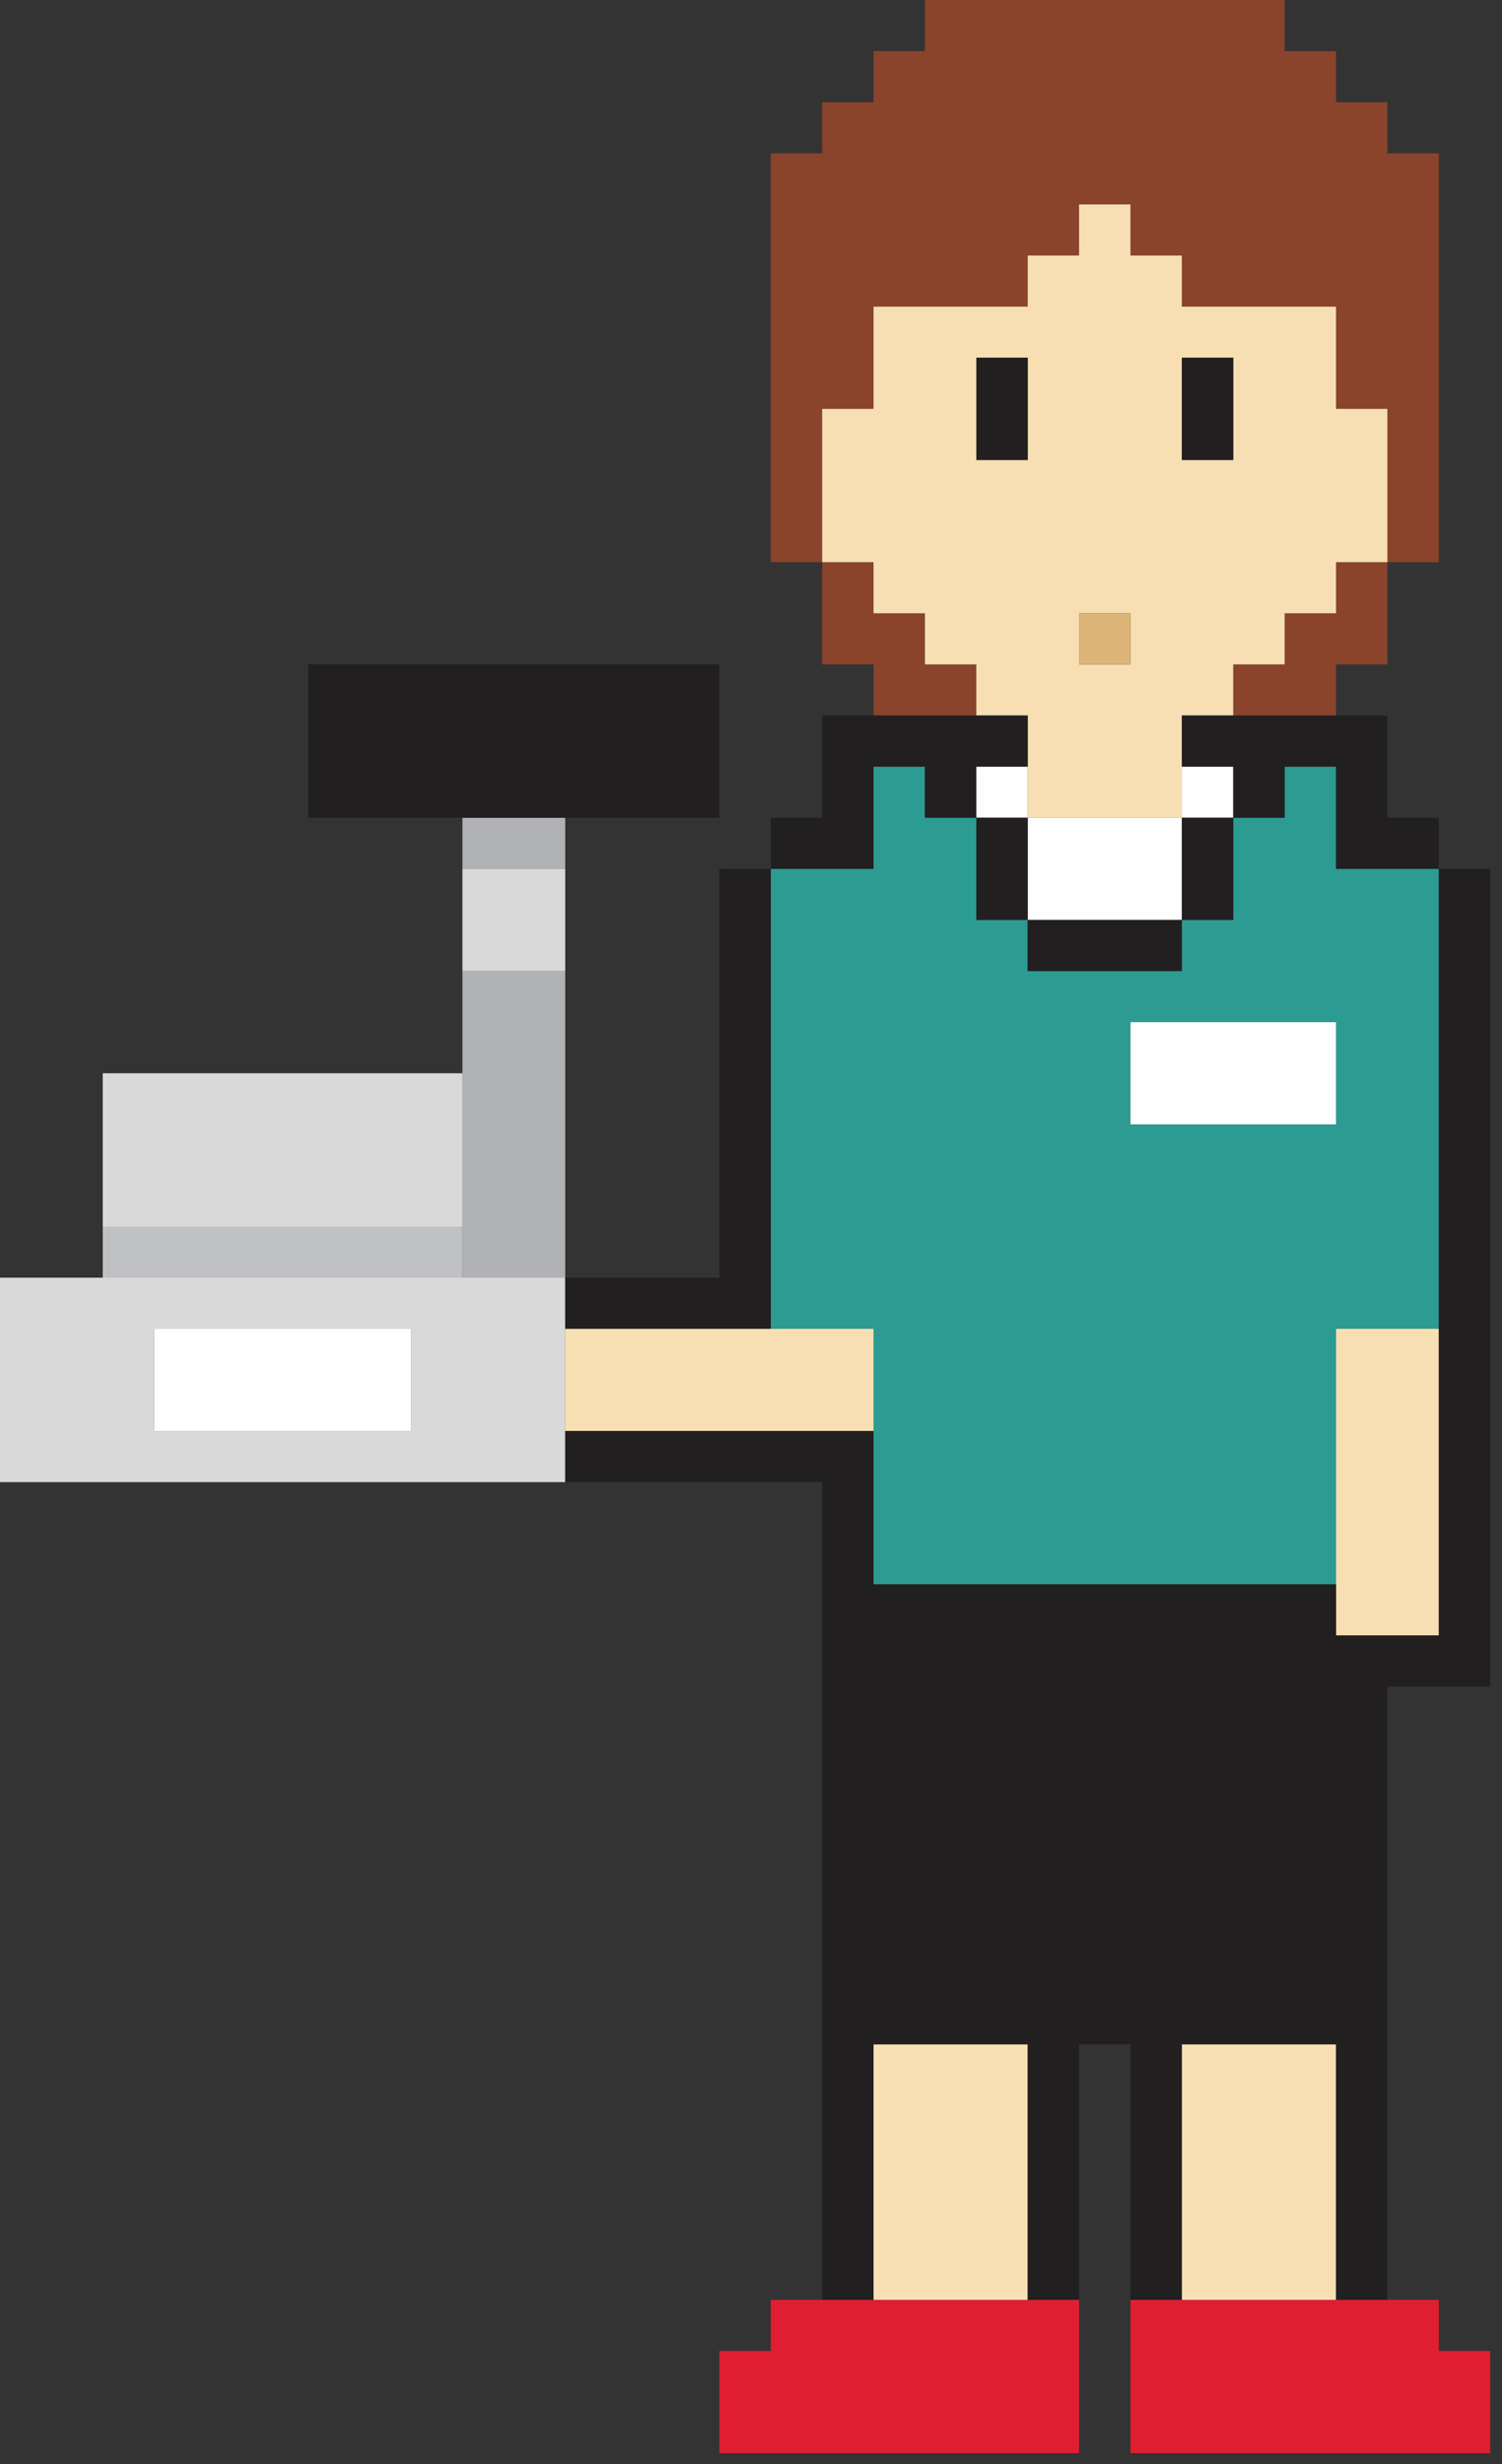 <?xml version="1.0" encoding="UTF-8"?>
<svg width="100px" height="164px" viewBox="0 0 100 164" version="1.1" xmlns="http://www.w3.org/2000/svg" xmlns:xlink="http://www.w3.org/1999/xlink">
    <rect x="0" y="0" width="100" height="164" fill="#333333" stroke="none"/>
    <!-- Generator: Sketch 41.2 (35397) - http://www.bohemiancoding.com/sketch -->
    <title>Group 3</title>
    <desc>Created with Sketch.</desc>
    <defs></defs>
    <g id="ТЕСТ" stroke="none" stroke-width="1" fill="none" fill-rule="evenodd">
        <g id="Начать-тест_mob" transform="translate(-164, -82)">
            <g id="Page-1-Copy" transform="translate(164, 82)">
                <polygon id="Fill-1" fill="#C0C1C2" points="27.367 81.639 23.948 81.639 23.945 81.639 20.526 81.639 20.525 81.639 17.104 81.639 13.683 81.639 10.262 81.639 6.841 81.639 6.841 85.041 10.262 85.041 13.683 85.041 17.104 85.041 20.525 85.041 20.526 85.041 23.945 85.041 23.948 85.041 27.367 85.041 30.79 85.041 30.79 81.639"></polygon>
                <polygon id="Fill-2" fill="#B1B2B5" points="34.21 54.427 34.209 54.427 30.788 54.427 30.788 57.828 34.209 57.828 34.21 57.828 37.631 57.828 37.631 54.427"></polygon>
                <polygon id="Fill-3" fill="#B1B2B5" points="34.209 64.632 30.788 64.632 30.788 68.033 30.788 71.435 30.788 74.836 30.788 78.238 30.788 81.64 30.788 85.041 34.209 85.041 34.21 85.041 37.631 85.041 37.631 81.64 37.631 78.238 37.631 74.836 37.631 71.435 37.631 68.033 37.631 64.632 34.21 64.632"></polygon>
                <polygon id="Fill-4" fill="#DAD9D9" points="34.21 57.828 34.209 57.828 30.788 57.828 30.788 61.23 30.788 64.632 34.209 64.632 34.21 64.632 37.631 64.632 37.631 61.23 37.631 57.828"></polygon>
                <polygon id="Fill-5" fill="#DAD9D9" points="10.262 81.639 13.683 81.639 17.105 81.639 20.525 81.639 20.526 81.639 23.945 81.639 23.948 81.639 27.367 81.639 30.79 81.639 30.79 78.238 30.79 74.836 30.79 71.435 27.367 71.435 23.948 71.435 23.945 71.435 20.526 71.435 20.525 71.435 17.105 71.435 13.683 71.435 10.262 71.435 6.841 71.435 6.841 74.836 6.841 78.238 6.841 81.639"></polygon>
                <path d="M34.21,85.041 L34.209,85.041 L30.79,85.041 L30.788,85.041 L27.367,85.041 L23.947,85.041 L23.945,85.041 L20.526,85.041 L20.525,85.041 L17.104,85.041 L13.684,85.041 L10.263,85.041 L6.842,85.041 L6.841,85.041 L3.421,85.041 L3.42,85.041 L0.001,85.041 L0.001,88.444 L0.001,91.844 L0.001,95.247 L0.001,98.648 L3.42,98.648 L3.421,98.648 L6.841,98.648 L6.842,98.648 L10.263,98.648 L13.684,98.648 L17.104,98.648 L20.525,98.648 L20.526,98.648 L23.945,98.648 L23.947,98.648 L27.367,98.648 L30.788,98.648 L30.79,98.648 L34.209,98.648 L34.21,98.648 L37.631,98.648 L37.631,95.247 L37.631,91.844 L37.631,88.444 L37.631,85.041 L34.21,85.041 Z M10.263,91.844 L10.263,88.444 L13.684,88.444 L17.104,88.444 L20.525,88.444 L20.526,88.444 L23.945,88.444 L23.947,88.444 L27.367,88.444 L27.367,91.844 L27.367,95.247 L23.947,95.247 L23.945,95.247 L20.526,95.247 L20.525,95.247 L17.104,95.247 L13.684,95.247 L10.263,95.247 L10.263,91.844 Z" id="Fill-6" fill="#DAD9D9"></path>
                <path d="M78.685,68.033 L82.107,68.033 L85.528,68.033 L85.53,68.033 L88.949,68.033 L88.949,71.435 L88.949,74.836 L85.53,74.836 L85.528,74.836 L82.107,74.836 L78.685,74.836 L75.265,74.836 L75.265,71.435 L75.265,68.033 L78.685,68.033 Z M92.37,57.828 L88.95,57.828 L88.95,54.427 L88.95,51.024 L85.528,51.024 L85.528,54.427 L82.107,54.427 L82.107,57.828 L82.107,61.23 L78.685,61.23 L78.685,64.632 L75.265,64.632 L71.843,64.632 L71.843,64.632 L68.421,64.632 L68.421,61.23 L65,61.23 L65,57.828 L65,54.427 L61.579,54.427 L61.579,51.024 L58.158,51.024 L58.158,54.427 L58.158,57.828 L54.737,57.828 L51.316,57.828 L51.316,61.23 L51.316,64.632 L51.316,68.033 L51.316,71.435 L51.316,74.836 L51.316,78.238 L51.316,81.64 L51.316,85.041 L51.316,88.444 L54.737,88.444 L58.158,88.444 L58.158,91.844 L58.158,95.247 L58.158,98.648 L58.158,102.05 L58.158,105.451 L61.579,105.451 L65,105.451 L68.421,105.451 L71.843,105.451 L71.843,105.451 L75.265,105.451 L78.685,105.451 L82.107,105.451 L85.528,105.451 L85.53,105.451 L88.95,105.451 L88.95,102.05 L88.95,98.648 L88.95,95.247 L88.95,91.844 L88.95,88.444 L92.37,88.444 L95.792,88.444 L95.792,85.041 L95.792,81.64 L95.792,78.238 L95.792,74.836 L95.792,71.435 L95.792,68.033 L95.792,64.632 L95.792,61.23 L95.792,57.828 L92.37,57.828 Z" id="Fill-7" fill="#2C9B91"></path>
                <polygon id="Fill-8" fill="#E01E32" points="68.421 153.075 65 153.075 61.579 153.075 58.158 153.075 54.737 153.075 51.316 153.075 51.316 156.476 47.894 156.476 47.894 159.878 47.894 163.28 51.316 163.28 54.737 163.28 58.158 163.28 61.579 163.28 65 163.28 68.421 163.28 71.843 163.28 71.843 159.878 71.843 156.476 71.843 153.075"></polygon>
                <polygon id="Fill-9" fill="#E01E32" points="92.37 153.075 88.95 153.075 88.949 153.075 85.529 153.075 85.528 153.075 82.107 153.075 78.685 153.075 75.264 153.075 75.264 156.476 75.264 159.878 75.264 163.28 78.685 163.28 82.107 163.28 85.528 163.28 85.529 163.28 88.949 163.28 88.95 163.28 92.37 163.28 95.792 163.28 99.213 163.28 99.213 156.476 95.792 156.476 95.792 153.075"></polygon>
                <polygon id="Fill-10" fill="#89442B" points="61.579 0.001 61.579 3.401 58.158 3.401 58.158 6.804 54.737 6.804 54.737 10.205 51.315 10.205 51.315 13.606 51.315 17.009 51.315 20.409 51.315 23.811 51.315 27.213 51.315 30.614 51.315 34.017 51.315 37.417 54.737 37.417 54.737 34.017 54.737 30.614 54.737 27.213 58.158 27.213 58.158 23.811 58.158 20.409 61.579 20.409 65.001 20.409 68.421 20.409 68.421 17.009 71.844 17.009 71.844 13.606 75.264 13.606 75.264 17.009 78.685 17.009 78.685 20.409 82.107 20.409 85.528 20.409 85.53 20.409 88.949 20.409 88.949 23.811 88.949 27.213 92.37 27.213 92.37 30.614 92.37 34.017 92.37 37.417 95.792 37.417 95.792 34.017 95.792 30.614 95.792 27.213 95.792 23.811 95.792 20.409 95.792 17.009 95.792 13.606 95.792 10.205 92.37 10.205 92.37 6.804 88.95 6.804 88.95 3.401 85.53 3.401 85.53 0.001"></polygon>
                <polygon id="Fill-11" fill="#89442B" points="88.949 40.82 85.528 40.82 85.528 44.222 82.107 44.222 82.107 47.623 85.528 47.623 85.53 47.623 88.95 47.623 88.95 44.222 92.37 44.222 92.37 40.82 92.37 37.418 88.949 37.418"></polygon>
                <polygon id="Fill-12" fill="#89442B" points="54.737 44.221 58.158 44.221 58.158 47.623 61.579 47.623 65.001 47.623 65.001 44.221 61.579 44.221 61.579 40.82 58.158 40.82 58.158 37.417 54.737 37.417 54.737 40.82"></polygon>
                <path d="M71.843,44.222 L75.264,44.222 L75.264,40.82 L71.843,40.82 L71.843,44.222 Z M68.422,27.213 L68.422,30.614 L65.001,30.614 L65.001,27.213 L65.001,23.811 L68.422,23.811 L68.422,27.213 Z M78.685,27.213 L78.685,23.811 L82.107,23.811 L82.107,27.213 L82.107,30.614 L78.685,30.614 L78.685,27.213 Z M78.685,51.025 L78.685,47.623 L82.107,47.623 L82.107,44.222 L85.529,44.222 L85.529,40.82 L88.95,40.82 L88.95,37.418 L92.37,37.418 L92.37,34.017 L92.37,30.614 L92.37,27.213 L88.95,27.213 L88.95,23.811 L88.95,20.41 L85.529,20.41 L85.528,20.41 L82.107,20.41 L78.685,20.41 L78.685,17.008 L75.264,17.008 L75.264,13.606 L71.843,13.606 L71.843,17.008 L68.422,17.008 L68.422,20.41 L65.001,20.41 L61.58,20.41 L58.158,20.41 L58.158,23.811 L58.158,27.213 L54.737,27.213 L54.737,30.614 L54.737,34.017 L54.737,37.418 L58.158,37.418 L58.158,40.82 L61.58,40.82 L61.58,44.222 L65.001,44.222 L65.001,47.623 L68.422,47.623 L68.422,51.025 L68.422,54.427 L71.843,54.427 L71.844,54.427 L75.264,54.427 L78.685,54.427 L78.685,51.025 Z" id="Fill-13" fill="#F8DFB3"></path>
                <polygon id="Fill-14" fill="#F8DFB3" points="88.949 88.443 88.949 91.844 88.949 95.247 88.949 98.648 88.949 102.05 88.949 105.451 88.949 108.854 92.37 108.854 95.792 108.854 95.792 105.451 95.792 102.05 95.792 98.648 95.792 95.247 95.792 91.844 95.792 88.443 92.37 88.443"></polygon>
                <polygon id="Fill-15" fill="#F8DFB3" points="58.158 91.844 58.158 88.443 54.737 88.443 51.316 88.443 47.895 88.443 47.894 88.443 44.474 88.443 41.052 88.443 37.63 88.443 37.63 91.844 37.63 95.246 41.052 95.246 44.474 95.246 47.894 95.246 47.895 95.246 51.316 95.246 54.737 95.246 58.158 95.246"></polygon>
                <polygon id="Fill-16" fill="#F8DFB3" points="61.579 136.066 61.579 136.066 58.158 136.066 58.158 139.468 58.158 142.87 58.158 146.271 58.158 149.673 58.158 153.075 61.579 153.075 65 153.075 68.422 153.075 68.422 149.673 68.422 146.271 68.422 142.87 68.422 139.468 68.422 136.066 65 136.066"></polygon>
                <polygon id="Fill-17" fill="#F8DFB3" points="85.528 136.066 82.107 136.066 78.685 136.066 78.685 139.468 78.685 142.87 78.685 146.271 78.685 149.673 78.685 153.075 82.107 153.075 85.528 153.075 85.53 153.075 88.95 153.075 88.95 149.673 88.95 146.271 88.95 142.87 88.95 139.468 88.95 136.066 85.53 136.066"></polygon>
                <polygon id="Fill-18" fill="#FEFEFE" points="65.001 54.427 68.422 54.427 68.422 51.025 65.001 51.025"></polygon>
                <polygon id="Fill-19" fill="#FEFEFE" points="78.685 54.427 82.107 54.427 82.107 51.025 78.685 51.025"></polygon>
                <polygon id="Fill-20" fill="#FEFEFE" points="75.265 61.23 78.685 61.23 78.685 57.828 78.685 54.427 75.265 54.427 71.843 54.427 71.843 54.427 68.421 54.427 68.421 57.828 68.421 61.23 71.843 61.23 71.843 61.23"></polygon>
                <polygon id="Fill-21" fill="#FEFEFE" points="85.528 68.033 82.107 68.033 78.685 68.033 75.264 68.033 75.264 71.435 75.264 74.836 78.685 74.836 82.107 74.836 85.528 74.836 85.53 74.836 88.95 74.836 88.95 71.435 88.95 68.033 85.53 68.033"></polygon>
                <polygon id="Fill-22" fill="#FEFEFE" points="23.945 88.443 20.526 88.443 20.525 88.443 17.104 88.443 13.683 88.443 10.262 88.443 10.262 91.844 10.262 95.247 13.683 95.247 17.104 95.247 20.525 95.247 20.526 95.247 23.945 95.247 23.948 95.247 27.367 95.247 27.367 91.844 27.367 88.443 23.948 88.443"></polygon>
                <polygon id="Fill-23" fill="#DDB478" points="71.843 44.222 75.265 44.222 75.265 40.82 71.843 40.82"></polygon>
                <polygon id="Fill-24" fill="#221F20" points="65 27.213 65 30.614 68.422 30.614 68.422 27.213 68.422 23.811 65 23.811"></polygon>
                <polygon id="Fill-25" fill="#221F20" points="78.685 27.213 78.685 30.614 82.107 30.614 82.107 27.213 82.107 23.811 78.685 23.811"></polygon>
                <polygon id="Fill-26" fill="#221F20" points="68.422 51.025 68.422 47.623 65 47.623 61.579 47.623 58.158 47.623 54.737 47.623 54.737 51.025 54.737 54.427 51.316 54.427 51.316 57.828 54.737 57.828 58.158 57.828 58.158 54.427 58.158 51.025 61.579 51.025 61.579 54.427 65 54.427 65 51.025"></polygon>
                <polygon id="Fill-27" fill="#221F20" points="41.052 54.427 44.474 54.427 47.895 54.427 47.895 51.025 47.895 47.623 47.895 44.221 44.474 44.221 41.052 44.221 37.63 44.221 34.21 44.221 34.209 44.221 30.79 44.221 30.788 44.221 27.367 44.221 23.947 44.221 23.945 44.221 20.525 44.221 20.525 47.623 20.525 51.025 20.525 54.427 23.945 54.427 23.947 54.427 27.367 54.427 30.788 54.427 30.79 54.427 34.209 54.427 34.21 54.427 37.63 54.427"></polygon>
                <polygon id="Fill-28" fill="#221F20" points="68.422 54.427 65 54.427 65 57.828 65 61.23 68.422 61.23 68.422 57.828"></polygon>
                <polygon id="Fill-29" fill="#221F20" points="78.685 57.828 78.685 61.23 82.107 61.23 82.107 57.828 82.107 54.427 78.685 54.427"></polygon>
                <polygon id="Fill-30" fill="#221F20" points="92.37 54.427 92.37 51.025 92.37 47.623 88.95 47.623 88.949 47.623 85.529 47.623 85.528 47.623 82.107 47.623 78.685 47.623 78.685 51.025 82.107 51.025 82.107 54.427 85.529 54.427 85.529 51.025 88.949 51.025 88.949 54.427 88.949 57.828 92.37 57.828 95.792 57.828 95.792 54.427"></polygon>
                <polygon id="Fill-31" fill="#221F20" points="47.894 61.23 47.894 64.632 47.894 68.033 47.894 71.435 47.894 74.836 47.894 78.238 47.894 81.64 47.894 85.041 44.474 85.041 41.052 85.041 37.63 85.041 37.63 88.444 41.052 88.444 44.474 88.444 47.894 88.444 47.895 88.444 51.316 88.444 51.316 85.041 51.316 81.64 51.316 78.238 51.316 74.836 51.316 71.435 51.316 68.033 51.316 64.632 51.316 61.23 51.316 57.828 47.894 57.828"></polygon>
                <polygon id="Fill-32" fill="#221F20" points="95.793 57.827 95.793 61.23 95.793 64.631 95.793 68.033 95.793 71.435 95.793 74.837 95.793 78.238 95.793 81.639 95.793 85.041 95.793 88.443 95.793 91.843 95.793 95.247 95.793 98.647 95.793 102.05 95.793 105.451 95.793 108.854 92.371 108.854 88.949 108.854 88.949 112.255 88.949 115.656 88.949 119.059 88.949 122.459 88.949 125.862 88.949 129.263 88.949 132.664 88.949 136.066 88.949 139.467 88.949 142.87 88.949 146.271 88.949 149.673 88.949 153.075 92.371 153.075 92.371 149.673 92.371 146.271 92.371 142.87 92.371 139.467 92.371 136.066 92.371 132.664 92.371 129.263 92.371 125.862 92.371 122.459 92.371 119.059 92.371 115.656 92.371 112.255 95.793 112.255 99.214 112.255 99.214 57.827"></polygon>
                <polygon id="Fill-33" fill="#221F20" points="75.265 61.23 71.843 61.23 71.843 61.23 68.421 61.23 68.421 64.632 71.843 64.632 71.843 64.632 75.265 64.632 78.685 64.632 78.685 61.23"></polygon>
                <polygon id="Fill-34" fill="#221F20" points="51.316 95.246 47.895 95.246 47.894 95.246 44.474 95.246 41.052 95.246 37.63 95.246 37.63 98.648 41.052 98.648 44.474 98.648 47.894 98.648 47.895 98.648 51.316 98.648 54.737 98.648 54.737 102.05 54.737 105.451 54.737 108.854 54.737 112.254 54.737 115.657 54.737 119.058 54.737 122.46 54.737 125.862 54.737 129.263 54.737 132.664 54.737 136.066 54.737 139.467 54.737 142.87 54.737 146.27 54.737 149.673 54.737 153.074 58.158 153.074 58.158 149.673 58.158 146.27 58.158 142.87 58.158 139.467 58.158 136.066 58.158 132.664 58.158 129.263 58.158 125.862 58.158 122.46 58.158 119.058 58.158 115.657 58.158 112.254 58.158 108.854 58.158 105.451 58.158 102.05 58.158 98.648 58.158 95.246 54.737 95.246"></polygon>
                <polygon id="Fill-35" fill="#221F20" points="68.422 139.468 68.422 142.87 68.422 146.271 68.422 149.673 68.422 153.075 71.844 153.075 71.844 149.673 71.844 146.271 71.844 142.87 71.844 139.468 71.844 136.066 68.422 136.066"></polygon>
                <polygon id="Fill-36" fill="#221F20" points="75.265 139.468 75.265 142.87 75.265 146.271 75.265 149.673 75.265 153.075 78.685 153.075 78.685 149.673 78.685 146.271 78.685 142.87 78.685 139.468 78.685 136.066 75.265 136.066"></polygon>
                <polygon id="Fill-37" fill="#221F20" points="85.528 105.451 82.107 105.451 78.685 105.451 75.264 105.451 71.843 105.451 71.842 105.451 68.421 105.451 65 105.451 61.579 105.451 58.158 105.451 58.158 108.854 58.158 112.254 58.158 115.657 58.158 119.058 58.158 122.46 58.158 125.862 58.158 129.263 58.158 132.665 58.158 136.066 61.579 136.066 65 136.066 68.421 136.066 71.842 136.066 71.843 136.066 75.264 136.066 78.685 136.066 82.107 136.066 85.528 136.066 85.53 136.066 88.95 136.066 88.95 132.665 88.95 129.263 88.95 125.862 88.95 122.46 88.95 119.058 88.95 115.657 88.95 112.254 88.95 108.854 88.95 105.451 85.53 105.451"></polygon>
            </g>
        </g>
    </g>
</svg>